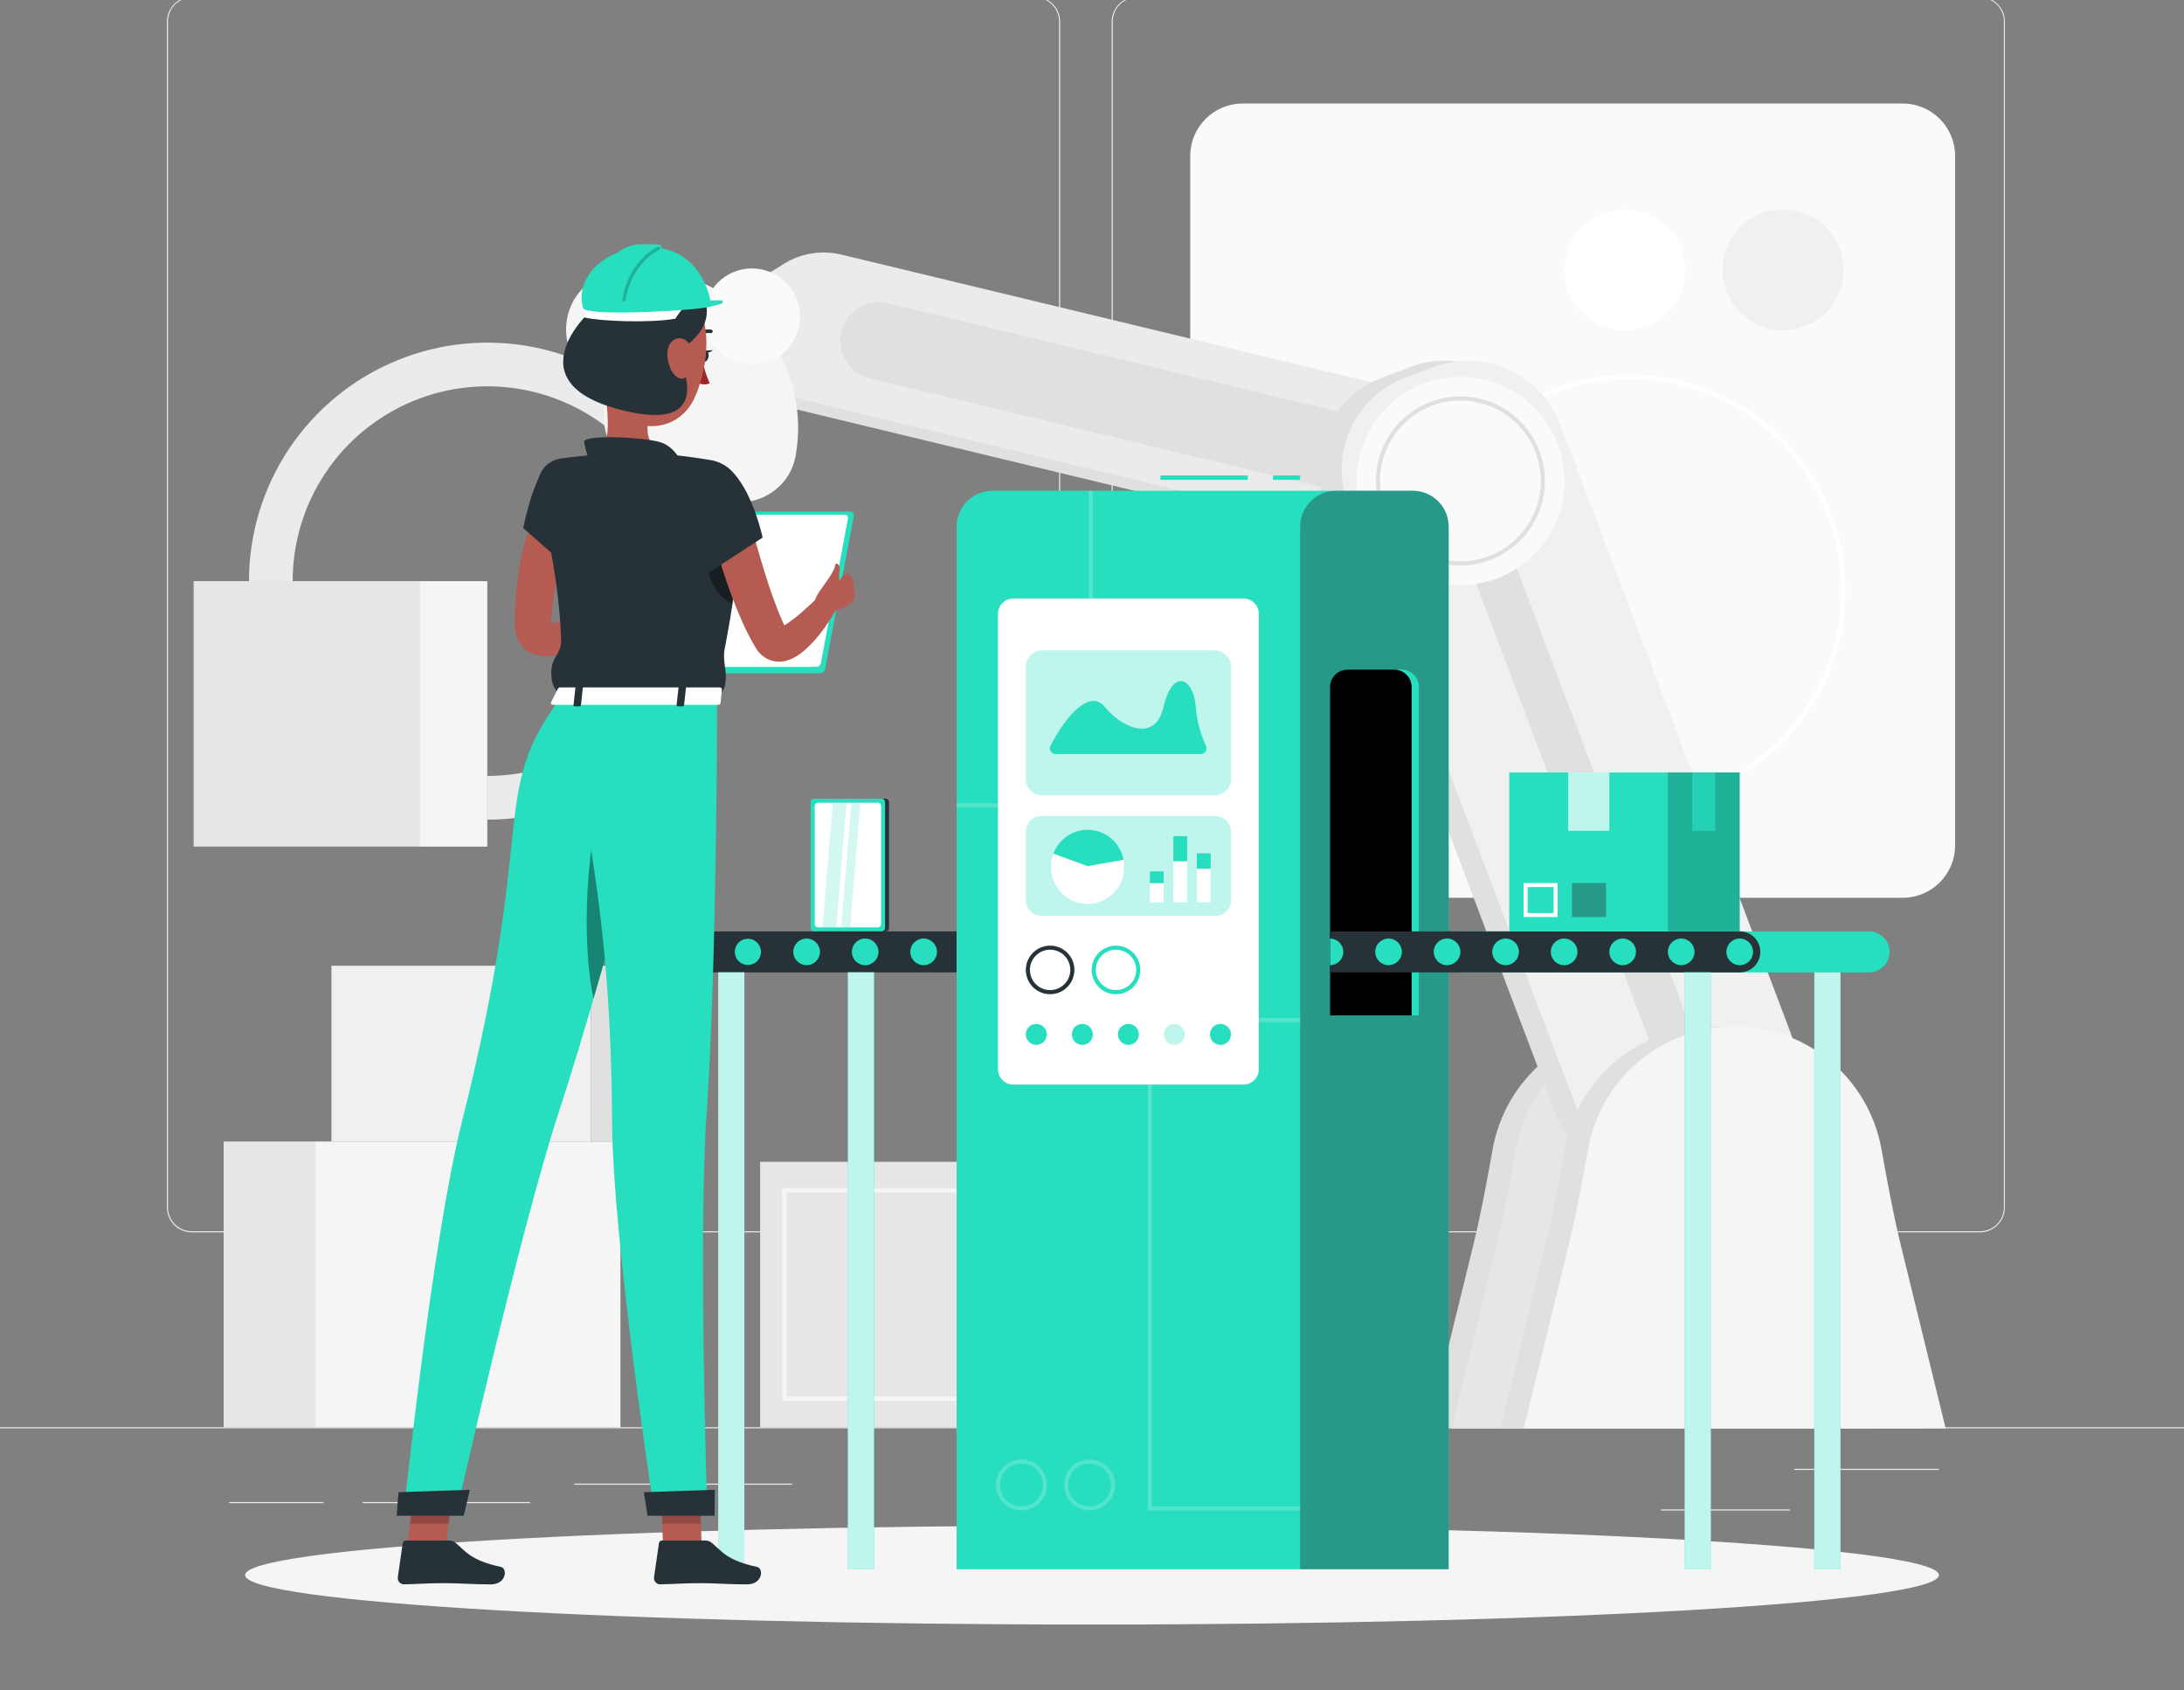 <svg width="296" height="229" viewBox="0 0 296 229" fill="none" xmlns="http://www.w3.org/2000/svg">
<rect x="0" y="0" width="296" height="229" fill="#808080" stroke="none"/>
<g clip-path="url(#clip0)">
<path d="M296 193.381H0V193.529H296V193.381Z" fill="#EBEBEB"/>
<path d="M262.783 199.017H243.176V199.165H262.783V199.017Z" fill="#EBEBEB"/>
<path d="M107.347 201.023H77.83V201.171H107.347V201.023Z" fill="#EBEBEB"/>
<path d="M242.584 204.516H225.102V204.664H242.584V204.516Z" fill="#EBEBEB"/>
<path d="M43.844 203.522H31.056V203.67H43.844V203.522Z" fill="#EBEBEB"/>
<path d="M71.827 203.522H49.112V203.67H71.827V203.522Z" fill="#EBEBEB"/>
<path d="M196.082 197.412H140.624V197.56H196.082V197.412Z" fill="#EBEBEB"/>
<path d="M140.304 166.978H25.995C25.099 166.976 24.241 166.619 23.608 165.985C22.976 165.352 22.62 164.493 22.62 163.597V2.911C22.628 2.02 22.987 1.169 23.619 0.542C24.25 -0.086 25.104 -0.438 25.995 -0.44H140.304C141.201 -0.44 142.06 -0.084 142.694 0.55C143.328 1.184 143.684 2.044 143.684 2.94V163.597C143.684 164.494 143.328 165.354 142.694 165.988C142.06 166.621 141.201 166.978 140.304 166.978ZM25.995 -0.322C25.139 -0.32 24.318 0.021 23.713 0.627C23.108 1.233 22.768 2.054 22.768 2.911V163.597C22.768 164.454 23.108 165.275 23.713 165.881C24.318 166.487 25.139 166.828 25.995 166.83H140.304C141.161 166.828 141.982 166.487 142.588 165.881C143.194 165.275 143.535 164.454 143.536 163.597V2.911C143.535 2.054 143.194 1.233 142.588 0.627C141.982 0.021 141.161 -0.32 140.304 -0.322H25.995Z" fill="#EBEBEB"/>
<path d="M268.36 166.978H154.044C153.148 166.976 152.289 166.619 151.656 165.986C151.022 165.352 150.666 164.493 150.664 163.597V2.911C150.673 2.02 151.033 1.169 151.666 0.541C152.299 -0.086 153.153 -0.438 154.044 -0.44H268.36C269.249 -0.437 270.101 -0.083 270.732 0.544C271.362 1.171 271.72 2.021 271.728 2.911V163.597C271.728 164.492 271.374 165.35 270.742 165.983C270.111 166.617 269.254 166.974 268.36 166.978ZM154.044 -0.322C153.188 -0.32 152.366 0.021 151.761 0.627C151.155 1.233 150.814 2.054 150.812 2.911V163.597C150.814 164.454 151.155 165.275 151.761 165.881C152.366 166.487 153.188 166.828 154.044 166.83H268.36C269.216 166.828 270.038 166.487 270.643 165.881C271.249 165.275 271.59 164.454 271.592 163.597V2.911C271.59 2.054 271.249 1.233 270.643 0.627C270.038 0.021 269.216 -0.32 268.36 -0.322H154.044Z" fill="#EBEBEB"/>
<path d="M257.875 14.028H168.418C164.495 14.028 161.314 17.209 161.314 21.133V114.538C161.314 118.462 164.495 121.642 168.418 121.642H257.875C261.799 121.642 264.979 118.462 264.979 114.538V21.133C264.979 17.209 261.799 14.028 257.875 14.028Z" fill="#FAFAFA"/>
<path d="M241.66 44.747C246.182 44.747 249.848 41.082 249.848 36.56C249.848 32.038 246.182 28.373 241.66 28.373C237.139 28.373 233.473 32.038 233.473 36.56C233.473 41.082 237.139 44.747 241.66 44.747Z" fill="#F0F0F0"/>
<path d="M220.224 44.747C224.746 44.747 228.411 41.082 228.411 36.56C228.411 32.038 224.746 28.373 220.224 28.373C215.702 28.373 212.037 32.038 212.037 36.56C212.037 41.082 215.702 44.747 220.224 44.747Z" fill="white"/>
<path d="M220.922 109.222C215.142 109.223 209.49 107.51 204.683 104.299C199.876 101.089 196.129 96.524 193.916 91.184C191.703 85.843 191.123 79.967 192.25 74.297C193.377 68.627 196.161 63.419 200.248 59.331C204.335 55.242 209.543 52.458 215.212 51.33C220.882 50.202 226.759 50.78 232.1 52.992C237.441 55.204 242.006 58.95 245.217 63.757C248.429 68.563 250.144 74.214 250.144 79.995C250.136 87.743 247.055 95.172 241.577 100.651C236.098 106.13 228.67 109.213 220.922 109.222ZM220.922 51.36C215.259 51.359 209.722 53.037 205.012 56.183C200.302 59.329 196.631 63.8 194.463 69.033C192.295 74.265 191.727 80.023 192.831 85.578C193.935 91.133 196.662 96.236 200.666 100.241C204.671 104.246 209.773 106.974 215.328 108.079C220.883 109.185 226.641 108.618 231.873 106.451C237.106 104.284 241.579 100.614 244.725 95.904C247.872 91.195 249.552 85.659 249.552 79.995C249.542 72.404 246.523 65.127 241.156 59.76C235.789 54.392 228.513 51.371 220.922 51.36Z" fill="white"/>
<path d="M222.184 139.077C217.455 139.077 212.876 140.737 209.245 143.765C205.613 146.794 203.159 151.001 202.31 155.653C201.529 159.986 200.753 164.314 199.705 168.588L193.584 193.529H250.771L244.662 168.576C243.614 164.302 242.844 159.974 242.057 155.641C241.205 150.991 238.75 146.787 235.119 143.761C231.488 140.734 226.911 139.077 222.184 139.077Z" fill="#E0E0E0"/>
<path d="M225.345 139.077C220.616 139.077 216.037 140.737 212.406 143.765C208.775 146.794 206.321 151.001 205.471 155.653C204.684 159.986 203.908 164.314 202.867 168.588L196.751 193.541H253.932L247.817 168.576C246.775 164.302 246 159.974 245.218 155.641C244.366 150.991 241.911 146.787 238.28 143.761C234.649 140.734 230.072 139.077 225.345 139.077Z" fill="#E6E6E6"/>
<path d="M99.936 43.072C100.574 40.45 102.225 38.187 104.527 36.779C106.828 35.37 109.594 34.929 112.22 35.554L203.98 57.641C206.601 58.281 208.862 59.932 210.271 62.233C211.68 64.535 212.121 67.3 211.498 69.925C210.861 72.548 209.211 74.812 206.908 76.221C204.606 77.63 201.84 78.069 199.214 77.444L107.454 55.356C104.831 54.719 102.568 53.069 101.159 50.766C99.749 48.464 99.31 45.698 99.936 43.072Z" fill="#E0E0E0"/>
<path d="M101.706 41.989C102.348 39.37 104 37.112 106.302 35.706C108.603 34.301 111.367 33.863 113.99 34.488L205.75 56.575C208.36 57.218 210.612 58.865 212.015 61.159C213.419 63.452 213.86 66.207 213.244 68.824C212.606 71.446 210.955 73.709 208.653 75.117C206.352 76.526 203.586 76.967 200.96 76.342L109.2 54.255C106.587 53.609 104.335 51.959 102.931 49.663C101.528 47.366 101.088 44.608 101.706 41.989Z" fill="#EBEBEB"/>
<path d="M114.013 44.949C114.342 43.6 115.19 42.437 116.374 41.713C117.558 40.988 118.98 40.762 120.33 41.083L197.071 59.559C198.416 59.889 199.576 60.736 200.3 61.917C201.024 63.097 201.252 64.516 200.937 65.864C200.608 67.212 199.759 68.376 198.576 69.1C197.392 69.824 195.97 70.051 194.62 69.73L117.879 51.271C116.53 50.941 115.367 50.092 114.643 48.907C113.918 47.722 113.692 46.299 114.013 44.949Z" fill="#E0E0E0"/>
<path d="M101.907 42.883C99.479 40.451 96.499 38.643 93.221 37.612C89.943 36.581 86.464 36.359 83.081 36.963C76.883 38.04 74.592 45.736 79.02 50.206L94.584 65.769C99.03 70.215 106.749 67.906 107.839 61.714C108.442 58.33 108.218 54.849 107.185 51.57C106.152 48.291 104.341 45.31 101.907 42.883Z" fill="#F5F5F5"/>
<path d="M66.049 111.057V105.137C71.271 105.14 76.376 103.593 80.718 100.694C85.061 97.795 88.446 93.673 90.446 88.85C92.445 84.027 92.97 78.719 91.953 73.597C90.936 68.476 88.422 63.771 84.731 60.078C81.04 56.386 76.336 53.87 71.215 52.851C66.094 51.831 60.786 52.353 55.962 54.351C51.138 56.349 47.015 59.732 44.114 64.073C41.212 68.415 39.664 73.519 39.664 78.74H33.744C33.744 72.348 35.639 66.1 39.19 60.785C42.741 55.471 47.789 51.329 53.694 48.883C59.599 46.437 66.097 45.797 72.366 47.044C78.635 48.291 84.393 51.369 88.913 55.888C93.433 60.408 96.51 66.166 97.757 72.435C99.004 78.704 98.365 85.202 95.918 91.107C93.472 97.013 89.33 102.06 84.016 105.611C78.701 109.162 72.453 111.057 66.061 111.057H66.049Z" fill="#EBEBEB"/>
<path d="M83.596 61.193C85.692 63.289 89.238 63.455 92.938 61.986C96.395 60.613 98.615 56.185 96.798 54.361L90.428 47.997C88.605 46.174 84.177 48.394 82.809 51.851C81.341 55.557 81.501 59.097 83.596 61.193Z" fill="#F5F5F5"/>
<path d="M101.907 49.395C105.503 49.395 108.419 46.479 108.419 42.883C108.419 39.286 105.503 36.37 101.907 36.37C98.311 36.37 95.395 39.286 95.395 42.883C95.395 46.479 98.311 49.395 101.907 49.395Z" fill="#FAFAFA"/>
<path d="M191.086 49.74L187.294 51.176C180.402 53.787 176.932 61.491 179.543 68.382L210.736 150.713C213.347 157.605 221.05 161.075 227.941 158.464L231.733 157.027C238.625 154.416 242.095 146.713 239.484 139.822L208.291 57.49C205.68 50.599 197.977 47.129 191.086 49.74Z" fill="#E0E0E0"/>
<path d="M194.244 49.741L190.452 51.177C183.56 53.788 180.09 61.492 182.701 68.383L213.894 150.714C216.504 157.606 224.208 161.076 231.099 158.465L234.891 157.028C241.783 154.417 245.253 146.714 242.642 139.823L211.449 57.491C208.838 50.6 201.135 47.13 194.244 49.741Z" fill="#F0F0F0"/>
<path d="M226.41 146.873C226.222 146.871 226.038 146.814 225.881 146.709C225.725 146.603 225.602 146.455 225.528 146.281L194.33 63.952C194.251 63.724 194.261 63.476 194.359 63.256C194.457 63.036 194.635 62.861 194.857 62.768L198.651 61.329C198.744 61.294 198.842 61.276 198.942 61.276C199.13 61.278 199.315 61.334 199.471 61.44C199.628 61.545 199.751 61.694 199.824 61.868L231.022 144.197C231.103 144.425 231.093 144.674 230.995 144.895C230.897 145.115 230.718 145.289 230.495 145.381L226.7 146.82C226.608 146.857 226.51 146.875 226.41 146.873Z" fill="#E0E0E0"/>
<path d="M231.951 139.077C227.223 139.077 222.644 140.737 219.013 143.765C215.381 146.794 212.927 151.001 212.078 155.653C211.297 159.986 210.521 164.314 209.473 168.588L203.364 193.541H260.539L254.43 168.576C253.382 164.302 252.612 159.974 251.825 155.641C250.973 150.991 248.518 146.787 244.887 143.761C241.256 140.734 236.678 139.077 231.951 139.077Z" fill="#E0E0E0"/>
<path d="M235.113 139.077C230.384 139.077 225.805 140.737 222.174 143.765C218.543 146.794 216.089 151.001 215.239 155.653C214.452 159.986 213.676 164.314 212.634 168.588L206.519 193.541H263.7L257.585 168.576C256.543 164.302 255.768 159.974 254.986 155.641C254.134 150.991 251.679 146.787 248.048 143.761C244.417 140.734 239.84 139.077 235.113 139.077Z" fill="#F5F5F5"/>
<path d="M207.909 75.137C213.416 69.63 213.416 60.702 207.909 55.195C202.402 49.688 193.473 49.688 187.966 55.195C182.459 60.702 182.459 69.63 187.966 75.137C193.473 80.644 202.402 80.644 207.909 75.137Z" fill="#FAFAFA"/>
<path d="M197.935 76.615C195.669 76.616 193.454 75.945 191.569 74.687C189.684 73.428 188.215 71.639 187.347 69.546C186.479 67.453 186.252 65.149 186.694 62.926C187.136 60.703 188.227 58.662 189.829 57.059C191.432 55.457 193.473 54.366 195.696 53.924C197.919 53.482 200.222 53.71 202.316 54.577C204.409 55.445 206.198 56.914 207.456 58.799C208.715 60.684 209.386 62.899 209.385 65.165C209.38 68.201 208.172 71.11 206.026 73.256C203.88 75.402 200.97 76.61 197.935 76.615ZM197.935 54.267C195.78 54.267 193.673 54.906 191.88 56.103C190.088 57.301 188.691 59.003 187.866 60.995C187.041 62.986 186.825 65.177 187.246 67.292C187.666 69.406 188.704 71.348 190.229 72.872C191.753 74.396 193.695 75.434 195.809 75.855C197.923 76.275 200.115 76.059 202.106 75.234C204.098 74.41 205.8 73.013 206.997 71.22C208.195 69.428 208.834 67.321 208.834 65.165C208.831 62.276 207.682 59.506 205.638 57.462C203.595 55.419 200.825 54.27 197.935 54.267Z" fill="#E0E0E0"/>
<path d="M84.088 154.664H42.748V193.381H84.088V154.664Z" fill="#F5F5F5"/>
<path d="M30.316 193.381H42.748L42.748 154.664H30.316L30.316 193.381Z" fill="#E6E6E6"/>
<path d="M44.921 154.664H80.092V130.854H44.921V154.664Z" fill="#F0F0F0"/>
<path d="M90.671 130.854H80.092V154.664H90.671V130.854Z" fill="#E0E0E0"/>
<path d="M103.02 193.381H133.62V157.423H103.02V193.381Z" fill="#E6E6E6"/>
<path d="M130.631 189.811H106.015V160.987H130.631V189.811ZM106.607 189.219H130.039V161.579H106.607V189.219Z" fill="#F5F5F5"/>
<path d="M142.82 157.417H133.62V193.375H142.82V157.417Z" fill="#F5F5F5"/>
<path d="M26.243 114.704H56.844L56.844 78.74H26.243L26.243 114.704Z" fill="#E6E6E6"/>
<path d="M66.043 78.746H56.844V114.71H66.043V78.746Z" fill="#F5F5F5"/>
<path d="M148 220.116C211.393 220.116 262.783 217.115 262.783 213.414C262.783 209.713 211.393 206.713 148 206.713C84.607 206.713 33.217 209.713 33.217 213.414C33.217 217.115 84.607 220.116 148 220.116Z" fill="#F5F5F5"/>
<path d="M93.459 131.754H148.983V126.195H93.459C92.723 126.195 92.016 126.487 91.496 127.008C90.975 127.529 90.683 128.235 90.683 128.971C90.682 129.336 90.753 129.698 90.892 130.035C91.031 130.373 91.236 130.68 91.494 130.938C91.752 131.197 92.058 131.402 92.395 131.542C92.733 131.682 93.094 131.754 93.459 131.754Z" fill="#263238"/>
<path d="M114.913 212.621H118.453L118.453 131.748H114.913L114.913 212.621Z" fill="#27DEBF"/>
<path opacity="0.7" d="M114.913 212.621H118.453L118.453 131.748H114.913L114.913 212.621Z" fill="white"/>
<path d="M97.343 212.621H100.883L100.883 131.748H97.343L97.343 212.621Z" fill="#27DEBF"/>
<path opacity="0.7" d="M97.343 212.621H100.883L100.883 131.748H97.343L97.343 212.621Z" fill="white"/>
<path d="M93.459 130.777C94.456 130.777 95.265 129.968 95.265 128.971C95.265 127.974 94.456 127.166 93.459 127.166C92.462 127.166 91.654 127.974 91.654 128.971C91.654 129.968 92.462 130.777 93.459 130.777Z" fill="#27DEBF"/>
<path d="M99.586 128.971C99.587 129.321 99.69 129.663 99.884 129.955C100.078 130.246 100.353 130.474 100.676 130.609C100.999 130.744 101.354 130.781 101.698 130.715C102.042 130.649 102.358 130.482 102.608 130.237C102.857 129.992 103.029 129.678 103.101 129.335C103.172 128.993 103.141 128.637 103.012 128.312C102.882 127.987 102.659 127.707 102.371 127.509C102.082 127.31 101.742 127.201 101.392 127.195C101.156 127.191 100.922 127.234 100.703 127.322C100.484 127.409 100.285 127.539 100.117 127.705C99.949 127.87 99.816 128.067 99.724 128.285C99.633 128.502 99.586 128.735 99.586 128.971Z" fill="#27DEBF"/>
<path d="M109.325 130.777C110.322 130.777 111.13 129.968 111.13 128.971C111.13 127.974 110.322 127.166 109.325 127.166C108.327 127.166 107.519 127.974 107.519 128.971C107.519 129.968 108.327 130.777 109.325 130.777Z" fill="#27DEBF"/>
<path d="M117.258 130.777C118.255 130.777 119.063 129.968 119.063 128.971C119.063 127.974 118.255 127.166 117.258 127.166C116.26 127.166 115.452 127.974 115.452 128.971C115.452 129.968 116.26 130.777 117.258 130.777Z" fill="#27DEBF"/>
<path d="M125.185 130.777C126.182 130.777 126.99 129.968 126.99 128.971C126.99 127.974 126.182 127.166 125.185 127.166C124.187 127.166 123.379 127.974 123.379 128.971C123.379 129.968 124.187 130.777 125.185 130.777Z" fill="#27DEBF"/>
<path d="M133.117 130.777C134.114 130.777 134.923 129.968 134.923 128.971C134.923 127.974 134.114 127.166 133.117 127.166C132.12 127.166 131.312 127.974 131.312 128.971C131.312 129.968 132.12 130.777 133.117 130.777Z" fill="#27DEBF"/>
<path d="M141.05 130.777C142.047 130.777 142.856 129.968 142.856 128.971C142.856 127.974 142.047 127.166 141.05 127.166C140.053 127.166 139.244 127.974 139.244 128.971C139.244 129.968 140.053 130.777 141.05 130.777Z" fill="#27DEBF"/>
<path d="M148.983 127.172V130.777C148.505 130.777 148.046 130.587 147.708 130.249C147.37 129.911 147.18 129.452 147.18 128.974C147.18 128.496 147.37 128.038 147.708 127.699C148.046 127.361 148.505 127.172 148.983 127.172Z" fill="#27DEBF"/>
<path d="M176.209 64.425H172.532V65.017H176.209V64.425Z" fill="#27DEBF"/>
<path d="M169.117 64.425H157.277V65.017H169.117V64.425Z" fill="#27DEBF"/>
<path d="M134.52 66.497H191.476C192.765 66.497 194.002 67.01 194.913 67.921C195.825 68.832 196.337 70.069 196.337 71.358V212.621H129.648V71.358C129.648 70.719 129.774 70.085 130.019 69.495C130.264 68.905 130.623 68.368 131.076 67.917C131.528 67.465 132.065 67.108 132.657 66.864C133.248 66.62 133.881 66.496 134.52 66.497Z" fill="#27DEBF"/>
<path opacity="0.2" d="M148.107 109.376H129.66V108.825H147.562V66.497H148.107V109.376Z" fill="white"/>
<path opacity="0.4" d="M181.069 66.497H191.477C192.766 66.497 194.002 67.01 194.913 67.921C195.825 68.832 196.337 70.069 196.337 71.358V212.621H176.209V71.358C176.209 70.069 176.721 68.832 177.633 67.921C178.544 67.01 179.78 66.497 181.069 66.497Z" fill="#263238"/>
<path d="M182.62 90.728H189.931C190.559 90.728 191.162 90.977 191.606 91.421C192.05 91.866 192.299 92.468 192.299 93.096V137.591H180.258V93.096C180.258 92.469 180.507 91.868 180.95 91.424C181.392 90.98 181.993 90.73 182.62 90.728Z" fill="#27DEBF"/>
<path d="M182.62 90.728H188.955C189.583 90.728 190.185 90.977 190.629 91.421C191.073 91.866 191.323 92.468 191.323 93.096V137.591H180.258V93.096C180.258 92.468 180.508 91.866 180.952 91.421C181.396 90.977 181.998 90.728 182.626 90.728H182.62Z" fill="black"/>
<path opacity="0.2" d="M176.209 204.658H155.572V137.934H176.209V138.479H156.116V204.114H176.209V204.658Z" fill="white"/>
<path opacity="0.2" d="M147.669 204.658C146.986 204.657 146.32 204.454 145.753 204.074C145.186 203.694 144.744 203.154 144.484 202.524C144.224 201.893 144.156 201.199 144.29 200.53C144.424 199.861 144.753 199.246 145.236 198.764C145.719 198.282 146.334 197.954 147.003 197.822C147.673 197.689 148.366 197.757 148.997 198.019C149.627 198.28 150.166 198.723 150.545 199.29C150.924 199.858 151.126 200.525 151.126 201.207C151.126 201.661 151.036 202.11 150.863 202.529C150.689 202.948 150.434 203.329 150.113 203.65C149.792 203.97 149.411 204.224 148.991 204.397C148.572 204.57 148.122 204.659 147.669 204.658ZM147.669 198.3C147.094 198.3 146.532 198.471 146.054 198.79C145.576 199.11 145.203 199.563 144.983 200.095C144.763 200.626 144.706 201.21 144.818 201.774C144.93 202.338 145.207 202.856 145.613 203.262C146.02 203.669 146.538 203.946 147.102 204.058C147.665 204.17 148.25 204.112 148.781 203.892C149.312 203.672 149.766 203.3 150.085 202.822C150.405 202.344 150.575 201.782 150.575 201.207C150.574 200.437 150.267 199.698 149.722 199.153C149.177 198.609 148.439 198.302 147.669 198.3Z" fill="white"/>
<path opacity="0.2" d="M138.439 204.658C137.757 204.658 137.089 204.456 136.522 204.077C135.954 203.697 135.512 203.158 135.251 202.528C134.989 201.897 134.921 201.203 135.054 200.534C135.187 199.864 135.516 199.249 135.999 198.766C136.481 198.284 137.096 197.955 137.766 197.822C138.435 197.689 139.129 197.757 139.76 198.018C140.391 198.28 140.93 198.722 141.309 199.29C141.688 199.857 141.891 200.524 141.891 201.207C141.891 202.122 141.527 203 140.88 203.647C140.232 204.295 139.355 204.658 138.439 204.658ZM138.439 198.3C137.864 198.3 137.302 198.471 136.824 198.79C136.346 199.11 135.974 199.563 135.754 200.095C135.534 200.626 135.476 201.21 135.588 201.774C135.7 202.338 135.977 202.856 136.384 203.262C136.79 203.669 137.308 203.946 137.872 204.058C138.436 204.17 139.02 204.112 139.552 203.892C140.083 203.672 140.537 203.3 140.856 202.822C141.175 202.344 141.346 201.782 141.346 201.207C141.344 200.437 141.038 199.698 140.493 199.153C139.948 198.609 139.21 198.302 138.439 198.3Z" fill="white"/>
<path d="M253.323 131.754H197.799V126.195H253.323C254.059 126.195 254.765 126.487 255.286 127.008C255.807 127.529 256.099 128.235 256.099 128.971C256.1 129.336 256.029 129.698 255.89 130.035C255.75 130.373 255.546 130.68 255.288 130.938C255.03 131.197 254.724 131.402 254.387 131.542C254.049 131.682 253.688 131.754 253.323 131.754Z" fill="#27DEBF"/>
<path d="M235.788 131.754H180.258V126.195H235.788C236.153 126.193 236.516 126.264 236.854 126.403C237.192 126.541 237.5 126.746 237.759 127.004C238.018 127.262 238.223 127.568 238.363 127.906C238.504 128.244 238.576 128.606 238.576 128.971C238.577 129.337 238.505 129.7 238.365 130.038C238.225 130.377 238.02 130.684 237.761 130.942C237.502 131.201 237.194 131.406 236.855 131.545C236.517 131.684 236.154 131.755 235.788 131.754Z" fill="#263238"/>
<path d="M231.869 131.754H228.329V212.627H231.869V131.754Z" fill="#27DEBF"/>
<path opacity="0.7" d="M231.869 131.754H228.329V212.627H231.869V131.754Z" fill="white"/>
<path d="M249.439 131.754H245.899V212.627H249.439V131.754Z" fill="#27DEBF"/>
<path opacity="0.7" d="M249.439 131.754H245.899V212.627H249.439V131.754Z" fill="white"/>
<path d="M235.788 130.777C236.785 130.777 237.593 129.968 237.593 128.971C237.593 127.974 236.785 127.166 235.788 127.166C234.791 127.166 233.982 127.974 233.982 128.971C233.982 129.968 234.791 130.777 235.788 130.777Z" fill="#27DEBF"/>
<path d="M227.855 130.777C228.852 130.777 229.661 129.968 229.661 128.971C229.661 127.974 228.852 127.166 227.855 127.166C226.858 127.166 226.049 127.974 226.049 128.971C226.049 129.968 226.858 130.777 227.855 130.777Z" fill="#27DEBF"/>
<path d="M219.922 130.777C220.919 130.777 221.728 129.968 221.728 128.971C221.728 127.974 220.919 127.166 219.922 127.166C218.925 127.166 218.116 127.974 218.116 128.971C218.116 129.968 218.925 130.777 219.922 130.777Z" fill="#27DEBF"/>
<path d="M211.989 130.777C212.987 130.777 213.795 129.968 213.795 128.971C213.795 127.974 212.987 127.166 211.989 127.166C210.992 127.166 210.184 127.974 210.184 128.971C210.184 129.968 210.992 130.777 211.989 130.777Z" fill="#27DEBF"/>
<path d="M204.057 130.777C205.054 130.777 205.862 129.968 205.862 128.971C205.862 127.974 205.054 127.166 204.057 127.166C203.059 127.166 202.251 127.974 202.251 128.971C202.251 129.968 203.059 130.777 204.057 130.777Z" fill="#27DEBF"/>
<path d="M196.124 130.777C197.121 130.777 197.929 129.968 197.929 128.971C197.929 127.974 197.121 127.166 196.124 127.166C195.127 127.166 194.318 127.974 194.318 128.971C194.318 129.968 195.127 130.777 196.124 130.777Z" fill="#27DEBF"/>
<path d="M188.191 130.777C189.188 130.777 189.997 129.968 189.997 128.971C189.997 127.974 189.188 127.166 188.191 127.166C187.194 127.166 186.385 127.974 186.385 128.971C186.385 129.968 187.194 130.777 188.191 130.777Z" fill="#27DEBF"/>
<path d="M180.258 127.172V130.777C180.736 130.777 181.195 130.587 181.533 130.249C181.871 129.911 182.061 129.452 182.061 128.974C182.061 128.496 181.871 128.038 181.533 127.699C181.195 127.361 180.736 127.172 180.258 127.172Z" fill="#27DEBF"/>
<path d="M168.537 81.09H137.332C136.188 81.09 135.26 82.018 135.26 83.162V144.878C135.26 146.023 136.188 146.95 137.332 146.95H168.537C169.681 146.95 170.609 146.023 170.609 144.878V83.162C170.609 82.018 169.681 81.09 168.537 81.09Z" fill="white"/>
<path opacity="0.3" d="M164.624 88.123H141.246C140.026 88.123 139.037 89.112 139.037 90.331V105.552C139.037 106.771 140.026 107.76 141.246 107.76H164.624C165.843 107.76 166.832 106.771 166.832 105.552V90.331C166.832 89.112 165.843 88.123 164.624 88.123Z" fill="#27DEBF"/>
<path opacity="0.3" d="M164.736 110.572H141.133C139.976 110.572 139.037 111.51 139.037 112.667V121.997C139.037 123.155 139.976 124.093 141.133 124.093H164.736C165.893 124.093 166.832 123.155 166.832 121.997V112.667C166.832 111.51 165.893 110.572 164.736 110.572Z" fill="#27DEBF"/>
<path d="M147.408 117.368L142.767 115.681C143.139 114.66 143.838 113.79 144.754 113.206C145.671 112.622 146.755 112.357 147.838 112.453C148.921 112.548 149.942 112.997 150.743 113.732C151.544 114.467 152.08 115.445 152.268 116.515L147.408 117.368Z" fill="#27DEBF"/>
<path d="M147.408 117.368L152.268 116.515C152.318 116.797 152.343 117.082 152.345 117.368C152.368 118.031 152.258 118.692 152.02 119.312C151.782 119.931 151.421 120.496 150.96 120.973C150.499 121.451 149.947 121.83 149.336 122.089C148.725 122.349 148.069 122.482 147.405 122.482C146.742 122.482 146.085 122.349 145.474 122.089C144.863 121.83 144.311 121.451 143.85 120.973C143.389 120.496 143.029 119.931 142.791 119.312C142.553 118.692 142.442 118.031 142.465 117.368C142.465 116.792 142.567 116.221 142.767 115.681L147.408 117.368Z" fill="white"/>
<path d="M160.9 116.693H159.029V122.27H160.9V116.693Z" fill="white"/>
<path d="M157.715 119.659H155.844V122.27H157.715V119.659Z" fill="white"/>
<path d="M157.715 118.067H155.844V119.659H157.715V118.067Z" fill="#27DEBF"/>
<path d="M160.9 113.295H159.029V116.693H160.9V113.295Z" fill="#27DEBF"/>
<path d="M164.079 117.705H162.208V122.264H164.079V117.705Z" fill="white"/>
<path d="M164.079 115.616H162.208V117.705H164.079V115.616Z" fill="#27DEBF"/>
<path d="M143.081 102.183H162.723C162.857 102.185 162.989 102.152 163.107 102.088C163.225 102.024 163.324 101.93 163.396 101.817C163.468 101.704 163.509 101.574 163.517 101.44C163.525 101.307 163.498 101.173 163.44 101.052C162.672 99.39 162.206 97.604 162.066 95.778C161.699 91.634 158.893 90.627 157.697 95.778C156.501 100.928 151.724 98.276 149.776 95.825C147.965 93.552 145.005 96.068 142.376 101.017C142.313 101.138 142.283 101.274 142.287 101.41C142.292 101.547 142.331 101.68 142.402 101.797C142.473 101.914 142.572 102.011 142.691 102.079C142.81 102.146 142.944 102.182 143.081 102.183Z" fill="#27DEBF"/>
<path d="M142.323 128.675C142.865 128.675 143.395 128.836 143.846 129.137C144.296 129.438 144.648 129.866 144.855 130.367C145.063 130.868 145.117 131.419 145.011 131.951C144.905 132.483 144.644 132.971 144.261 133.354C143.878 133.738 143.389 133.999 142.857 134.104C142.326 134.21 141.775 134.156 141.274 133.948C140.773 133.741 140.345 133.39 140.044 132.939C139.743 132.488 139.582 131.958 139.582 131.416C139.583 130.69 139.873 129.993 140.386 129.48C140.9 128.966 141.596 128.677 142.323 128.675ZM142.323 128.131C141.672 128.131 141.035 128.324 140.493 128.686C139.952 129.048 139.53 129.562 139.281 130.164C139.032 130.766 138.967 131.428 139.095 132.066C139.222 132.705 139.536 133.292 139.997 133.752C140.458 134.212 141.045 134.525 141.684 134.651C142.323 134.777 142.985 134.711 143.586 134.461C144.188 134.211 144.701 133.788 145.062 133.246C145.423 132.704 145.615 132.067 145.614 131.416C145.615 130.984 145.53 130.556 145.365 130.157C145.2 129.757 144.957 129.394 144.652 129.089C144.346 128.784 143.982 128.542 143.583 128.377C143.183 128.213 142.755 128.129 142.323 128.131Z" fill="#263238"/>
<path d="M151.256 128.675C151.798 128.675 152.328 128.836 152.779 129.137C153.23 129.438 153.581 129.866 153.788 130.367C153.996 130.868 154.05 131.419 153.944 131.951C153.839 132.483 153.578 132.971 153.194 133.354C152.811 133.738 152.323 133.999 151.791 134.104C151.259 134.21 150.708 134.156 150.207 133.948C149.706 133.741 149.278 133.39 148.977 132.939C148.676 132.488 148.515 131.958 148.515 131.416C148.517 130.69 148.806 129.993 149.32 129.48C149.833 128.966 150.53 128.677 151.256 128.675ZM151.256 128.131C150.605 128.129 149.967 128.322 149.425 128.683C148.883 129.044 148.46 129.558 148.21 130.16C147.961 130.761 147.895 131.424 148.022 132.063C148.149 132.702 148.462 133.289 148.923 133.75C149.383 134.21 149.971 134.524 150.61 134.651C151.249 134.777 151.911 134.712 152.513 134.462C153.114 134.212 153.628 133.789 153.99 133.247C154.351 132.705 154.543 132.068 154.542 131.416C154.543 130.984 154.458 130.557 154.293 130.158C154.128 129.759 153.886 129.396 153.581 129.091C153.276 128.786 152.913 128.544 152.514 128.379C152.115 128.214 151.688 128.13 151.256 128.131Z" fill="#27DEBF"/>
<path d="M166.832 140.154C166.832 140.435 166.748 140.71 166.592 140.944C166.435 141.178 166.213 141.36 165.953 141.467C165.693 141.575 165.407 141.602 165.131 141.547C164.856 141.492 164.603 141.356 164.404 141.157C164.206 140.957 164.071 140.704 164.017 140.428C163.962 140.152 163.991 139.866 164.1 139.606C164.208 139.347 164.391 139.125 164.626 138.97C164.86 138.814 165.135 138.732 165.417 138.733C165.793 138.735 166.152 138.885 166.418 139.151C166.683 139.418 166.832 139.778 166.832 140.154Z" fill="#27DEBF"/>
<path opacity="0.3" d="M160.592 140.154C160.592 140.435 160.508 140.71 160.352 140.944C160.196 141.178 159.973 141.36 159.713 141.467C159.453 141.575 159.167 141.602 158.892 141.547C158.616 141.492 158.363 141.356 158.164 141.157C157.966 140.957 157.831 140.704 157.777 140.428C157.723 140.152 157.752 139.866 157.86 139.606C157.969 139.347 158.152 139.125 158.386 138.97C158.62 138.814 158.896 138.732 159.177 138.733C159.553 138.735 159.913 138.885 160.178 139.151C160.443 139.418 160.592 139.778 160.592 140.154Z" fill="#27DEBF"/>
<path d="M154.352 140.154C154.352 140.435 154.269 140.71 154.113 140.943C153.957 141.177 153.735 141.359 153.475 141.467C153.216 141.574 152.93 141.602 152.654 141.548C152.379 141.493 152.126 141.357 151.927 141.159C151.728 140.96 151.593 140.707 151.538 140.431C151.483 140.156 151.511 139.87 151.619 139.61C151.726 139.351 151.909 139.129 152.142 138.973C152.376 138.817 152.651 138.733 152.932 138.733C153.308 138.733 153.67 138.883 153.936 139.149C154.203 139.416 154.352 139.777 154.352 140.154Z" fill="#27DEBF"/>
<path d="M148.113 140.154C148.113 140.435 148.029 140.71 147.873 140.943C147.717 141.177 147.495 141.359 147.236 141.467C146.976 141.574 146.69 141.602 146.415 141.548C146.139 141.493 145.886 141.357 145.687 141.159C145.488 140.96 145.353 140.707 145.298 140.431C145.243 140.156 145.272 139.87 145.379 139.61C145.487 139.351 145.669 139.129 145.902 138.973C146.136 138.817 146.411 138.733 146.692 138.733C147.069 138.733 147.43 138.883 147.696 139.149C147.963 139.416 148.113 139.777 148.113 140.154Z" fill="#27DEBF"/>
<path d="M141.873 140.154C141.873 140.435 141.79 140.71 141.633 140.943C141.477 141.177 141.255 141.359 140.996 141.467C140.736 141.574 140.45 141.602 140.175 141.548C139.899 141.493 139.646 141.357 139.447 141.159C139.249 140.96 139.113 140.707 139.059 140.431C139.004 140.156 139.032 139.87 139.139 139.61C139.247 139.351 139.429 139.129 139.663 138.973C139.896 138.817 140.171 138.733 140.452 138.733C140.829 138.733 141.19 138.883 141.457 139.149C141.723 139.416 141.873 139.777 141.873 140.154Z" fill="#27DEBF"/>
<path d="M235.782 104.658H204.554V126.201H235.782V104.658Z" fill="#27DEBF"/>
<path opacity="0.7" d="M218.116 104.658H212.534V112.573H218.116V104.658Z" fill="white"/>
<path opacity="0.2" d="M235.788 104.658H226.049V126.201H235.788V104.658Z" fill="black"/>
<path opacity="0.7" d="M232.473 104.658H229.359V112.573H232.473V104.658Z" fill="#27DEBF"/>
<path d="M210.563 120.192V123.708H207.046V120.192H210.563ZM211.107 119.641H206.496V124.253H211.107V119.641Z" fill="white"/>
<path opacity="0.4" d="M217.661 119.641H213.049V124.253H217.661V119.641Z" fill="#263238"/>
<path d="M120.034 108.216H110.87C110.615 108.216 110.408 108.422 110.408 108.677V125.733C110.408 125.988 110.615 126.195 110.87 126.195H120.034C120.289 126.195 120.496 125.988 120.496 125.733V108.677C120.496 108.422 120.289 108.216 120.034 108.216Z" fill="#263238"/>
<path d="M110.331 108.216H119.489C119.612 108.216 119.729 108.264 119.816 108.351C119.902 108.438 119.951 108.555 119.951 108.677V125.727C119.951 125.85 119.902 125.967 119.816 126.054C119.729 126.14 119.612 126.189 119.489 126.189H110.331C110.207 126.189 110.088 126.14 110 126.052C109.913 125.964 109.863 125.845 109.863 125.721V108.672C109.864 108.611 109.877 108.551 109.901 108.495C109.925 108.44 109.959 108.389 110.003 108.347C110.046 108.304 110.097 108.271 110.154 108.249C110.21 108.226 110.27 108.215 110.331 108.216Z" fill="#27DEBF"/>
<path d="M119.412 125.224V109.192C119.412 108.957 119.222 108.766 118.986 108.766H110.846C110.611 108.766 110.42 108.957 110.42 109.192V125.224C110.42 125.459 110.611 125.65 110.846 125.65H118.986C119.222 125.65 119.412 125.459 119.412 125.224Z" fill="white"/>
<path opacity="0.2" d="M114.735 108.766H112.877L111.479 125.65H113.344L114.735 108.766Z" fill="#27DEBF"/>
<path opacity="0.2" d="M116.6 108.766H115.393L114.001 125.65H115.203L116.6 108.766Z" fill="#27DEBF"/>
<path d="M111.148 91.231H96.176C96.103 91.235 96.029 91.221 95.961 91.191C95.894 91.16 95.835 91.114 95.789 91.056C95.743 90.998 95.712 90.93 95.698 90.858C95.684 90.785 95.688 90.71 95.709 90.639L99.592 69.919C99.623 69.757 99.707 69.611 99.832 69.503C99.957 69.396 100.114 69.334 100.279 69.327H115.245C115.319 69.324 115.392 69.338 115.46 69.368C115.527 69.398 115.587 69.444 115.633 69.502C115.679 69.56 115.711 69.628 115.726 69.7C115.741 69.773 115.738 69.848 115.718 69.919L111.835 90.639C111.804 90.801 111.719 90.948 111.595 91.055C111.47 91.163 111.313 91.225 111.148 91.231Z" fill="#27DEBF"/>
<path d="M110.615 90.361H96.526C96.457 90.364 96.389 90.351 96.327 90.323C96.265 90.295 96.21 90.253 96.167 90.2C96.124 90.147 96.094 90.085 96.079 90.018C96.064 89.952 96.065 89.882 96.082 89.816L99.734 70.28C99.767 70.13 99.849 69.995 99.967 69.897C100.085 69.798 100.232 69.741 100.385 69.736H114.475C114.543 69.733 114.611 69.746 114.673 69.774C114.736 69.802 114.791 69.844 114.834 69.897C114.877 69.949 114.907 70.012 114.922 70.078C114.937 70.145 114.936 70.214 114.919 70.28L111.261 89.816C111.23 89.966 111.15 90.102 111.032 90.201C110.915 90.3 110.768 90.356 110.615 90.361Z" fill="white"/>
<path d="M77.866 70.778L77.736 71.056L77.576 71.417L77.262 72.163C77.061 72.678 76.871 73.205 76.7 73.743C76.35 74.815 76.025 75.91 75.77 77.035C75.237 79.29 74.877 81.581 74.693 83.89L74.627 84.719C74.627 84.832 74.627 84.867 74.574 84.772C74.487 84.613 74.355 84.481 74.195 84.394C74.041 84.311 73.994 84.34 74.059 84.394C74.413 84.459 74.776 84.459 75.131 84.394C75.649 84.316 76.162 84.201 76.664 84.05C78.906 83.34 81.097 82.48 83.223 81.475L84.656 83.707C82.649 85.354 80.446 86.746 78.097 87.851C77.449 88.144 76.783 88.394 76.102 88.597C75.263 88.857 74.384 88.959 73.509 88.899C72.847 88.852 72.206 88.649 71.638 88.307C70.967 87.884 70.443 87.264 70.14 86.531C69.919 85.965 69.805 85.362 69.803 84.755V83.683C69.81 81.079 70.07 78.482 70.578 75.928C70.831 74.63 71.165 73.348 71.579 72.092C71.78 71.458 72.017 70.825 72.266 70.192C72.396 69.878 72.52 69.564 72.668 69.244L72.899 68.759C72.988 68.587 73.053 68.457 73.183 68.214L77.866 70.778Z" fill="#B55B52"/>
<path d="M81.394 49.685C81.986 52.793 83.371 59.565 81.199 61.631C81.199 61.631 82.045 64.781 87.811 64.781C94.158 64.781 90.842 61.631 90.842 61.631C87.385 60.808 87.474 58.239 88.078 55.83L81.394 49.685Z" fill="#B55B52"/>
<path d="M79.92 62.715C79.92 62.715 79.364 60.939 79.156 59.903C78.949 58.867 86.728 59.198 89.303 59.861C91.879 60.524 92.701 63.538 92.701 63.538L79.92 62.715Z" fill="#263238"/>
<path d="M95.264 48.968C95.438 49.993 95.751 50.989 96.194 51.928C95.952 52.035 95.689 52.088 95.424 52.083C95.159 52.078 94.899 52.015 94.661 51.899L95.264 48.968Z" fill="#A02724"/>
<path d="M94.347 45.789C94.311 45.779 94.278 45.758 94.252 45.73C94.229 45.708 94.21 45.68 94.198 45.65C94.185 45.62 94.178 45.588 94.178 45.556C94.178 45.523 94.185 45.491 94.198 45.461C94.21 45.431 94.229 45.404 94.252 45.381C94.525 45.097 94.862 44.883 95.235 44.757C95.609 44.631 96.007 44.597 96.395 44.659C96.427 44.665 96.457 44.678 96.484 44.696C96.51 44.714 96.533 44.737 96.551 44.764C96.569 44.791 96.581 44.821 96.587 44.853C96.592 44.885 96.592 44.917 96.585 44.949C96.571 45.013 96.532 45.069 96.476 45.105C96.421 45.14 96.353 45.152 96.289 45.138C95.981 45.096 95.667 45.127 95.374 45.23C95.08 45.333 94.816 45.505 94.602 45.73C94.569 45.763 94.528 45.786 94.483 45.797C94.438 45.807 94.391 45.805 94.347 45.789Z" fill="#263238"/>
<path d="M95.046 48.181C94.957 48.595 95.105 48.974 95.377 49.028C95.649 49.081 95.933 48.797 96.022 48.382C96.111 47.968 95.957 47.589 95.685 47.536C95.413 47.482 95.128 47.767 95.046 48.181Z" fill="#263238"/>
<path d="M95.561 47.512L96.614 47.435C96.614 47.435 95.945 48.104 95.561 47.512Z" fill="#263238"/>
<path d="M54.76 212.319H59.987L61.657 200.207H56.423L54.76 212.319Z" fill="#B55B52"/>
<path d="M60.881 208.731H55.003C54.902 208.73 54.803 208.765 54.726 208.831C54.649 208.896 54.598 208.987 54.582 209.087L53.913 213.734C53.901 213.852 53.913 213.971 53.95 214.084C53.986 214.196 54.046 214.3 54.126 214.388C54.205 214.477 54.302 214.547 54.41 214.596C54.518 214.644 54.635 214.669 54.754 214.669C56.802 214.634 57.791 214.509 60.378 214.509C61.965 214.509 64.285 214.675 66.481 214.675C68.678 214.675 68.796 212.502 67.885 212.307C63.782 211.425 63.149 210.211 61.751 209.051C61.508 208.846 61.2 208.733 60.881 208.731Z" fill="#263238"/>
<path opacity="0.2" d="M56.423 200.207H61.657L60.792 206.452H55.559L56.423 200.207Z" fill="black"/>
<path d="M74.621 62.868C72.502 63.543 70.91 71.547 70.91 71.547L77.629 77.467C77.629 77.467 82.027 69.682 80.749 67.09C79.411 64.408 77.126 62.075 74.621 62.868Z" fill="#263238"/>
<path d="M100.308 67.048C100.308 70.405 100.433 76.644 98.242 87.768C97.846 89.787 98.633 90.681 98.278 92.747C98.047 94.091 97.295 93.895 97.189 94.523H75.942C75.942 93.889 75.012 93.552 74.799 92.19C74.302 89.059 76.113 88.798 76.054 86.827C75.906 81.854 75.184 76.266 73.005 66.45C72.895 65.971 72.885 65.474 72.976 64.99C73.068 64.507 73.259 64.048 73.537 63.642C73.815 63.236 74.175 62.893 74.593 62.633C75.011 62.374 75.478 62.204 75.965 62.134C77.493 61.915 79.334 61.702 81.193 61.608C84.403 61.379 87.626 61.379 90.836 61.608C92.719 61.779 94.72 62.075 96.336 62.342C97.451 62.524 98.463 63.098 99.192 63.961C99.92 64.824 100.316 65.919 100.308 67.048Z" fill="#263238"/>
<path opacity="0.4" d="M99.498 76.727C99.361 78.219 99.456 79.9 99.219 81.801C95.709 80.025 95.223 75.478 96.301 73.175C97.546 74.184 98.625 75.382 99.498 76.727Z" fill="black"/>
<path d="M101.102 68.498C101.694 70.795 102.333 73.163 103.008 75.466C103.683 77.769 104.405 80.072 105.252 82.251C105.652 83.313 106.107 84.354 106.613 85.37C106.468 85.219 106.292 85.1 106.098 85.021C105.749 84.897 105.506 84.98 105.548 85.021C105.86 84.974 106.156 84.852 106.412 84.666C107.338 84.069 108.21 83.391 109.017 82.641C109.893 81.866 110.793 81.019 111.622 80.202L113.782 81.742C113.179 82.895 112.499 84.007 111.746 85.069C110.956 86.2 110.036 87.235 109.005 88.153C108.694 88.418 108.364 88.66 108.016 88.875C107.581 89.151 107.108 89.365 106.613 89.508C105.833 89.733 105.001 89.694 104.245 89.396C103.474 89.067 102.832 88.496 102.416 87.768C101.735 86.622 101.124 85.436 100.587 84.216C99.552 81.876 98.653 79.478 97.893 77.035C97.508 75.851 97.147 74.626 96.822 73.406C96.496 72.187 96.17 70.985 95.892 69.718L101.102 68.498Z" fill="#B55B52"/>
<path d="M99.456 64.124C102.203 67.214 103.357 72.844 103.357 72.844L95.43 78C95.43 78 91.511 69.12 92.471 66.397C93.731 62.756 96.78 61.128 99.456 64.124Z" fill="#263238"/>
<path d="M114.143 80.445C114.487 79.385 113.439 79.397 113.794 77.23C113.918 76.467 113.255 76.141 113.202 76.544C112.859 78.586 108.839 81.676 110.988 82.659C112.273 83.257 114.143 80.445 114.143 80.445Z" fill="#B55B52"/>
<path d="M115.73 79.433C115.689 78.249 114.771 76.739 113.865 78.616L113.392 78.983C113.392 78.983 112.113 79.172 110.509 81.351L112.225 82.89L112.817 82.801C113.753 82.648 114.635 82.261 115.381 81.676L115.499 81.576C115.633 81.457 115.736 81.308 115.801 81.141C115.866 80.974 115.89 80.795 115.872 80.617L115.73 79.433Z" fill="#B55B52"/>
<path d="M81.441 43.889C80.707 49.028 80.257 51.188 82.306 54.32C85.355 59.056 91.825 58.819 94.087 54.006C96.117 49.673 96.981 41.995 92.435 38.946C91.433 38.275 90.277 37.87 89.076 37.768C87.874 37.667 86.667 37.874 85.567 38.368C84.467 38.863 83.512 39.629 82.79 40.595C82.068 41.561 81.604 42.694 81.441 43.889Z" fill="#B55B52"/>
<path d="M91.707 47.773C93.785 46.429 95.981 44.505 95.792 41.888C95.602 39.271 92.305 36.809 87.764 36.809C81.696 36.809 81.945 40.751 81.945 40.751C80.761 40.899 68.968 51.33 83.573 55.38C98.177 59.429 91.707 47.773 91.707 47.773Z" fill="#263238"/>
<path d="M79.588 41.112C79.588 41.112 78.996 42.415 79.192 43.007C81.169 43.516 88.072 43.812 91.547 43.173C91.954 42.475 92.462 41.843 93.056 41.296L79.588 41.112Z" fill="white"/>
<path d="M79.032 41.74C79.346 42.8 91.34 42.237 95.2 41.74C96.123 41.613 97.033 41.399 97.917 41.101V40.698H96.265C96.265 40.698 95.2 33.482 87.871 33.493C81.578 33.535 77.889 37.868 79.032 41.74Z" fill="#27DEBF"/>
<path d="M89.528 33.156C88.346 33.063 87.158 33.063 85.976 33.156C84.828 33.523 83.792 33.689 82.377 35.879L85.544 35.986C85.544 35.986 87.604 33.695 89.658 33.677C89.649 33.496 89.605 33.32 89.528 33.156Z" fill="#27DEBF"/>
<path opacity="0.2" d="M84.579 40.828H84.549C84.52 40.825 84.493 40.815 84.467 40.801C84.442 40.786 84.42 40.767 84.403 40.744C84.385 40.721 84.372 40.694 84.365 40.666C84.357 40.638 84.356 40.608 84.36 40.58C85.183 35.287 89.013 33.476 89.179 33.428C89.205 33.416 89.234 33.41 89.263 33.409C89.291 33.409 89.32 33.414 89.347 33.424C89.374 33.435 89.399 33.45 89.42 33.47C89.441 33.49 89.457 33.514 89.469 33.541C89.482 33.567 89.489 33.595 89.491 33.624C89.492 33.653 89.488 33.682 89.478 33.709C89.468 33.736 89.453 33.761 89.433 33.782C89.413 33.803 89.389 33.819 89.362 33.831C89.321 33.831 85.585 35.607 84.798 40.645C84.791 40.697 84.764 40.745 84.724 40.779C84.683 40.813 84.632 40.83 84.579 40.828Z" fill="black"/>
<path d="M93.696 47.204C94.01 48.265 93.943 49.402 93.507 50.419C92.915 51.751 91.671 51.455 91.038 50.271C90.446 49.211 90.079 47.24 91.038 46.292C91.997 45.345 93.305 45.925 93.696 47.204Z" fill="#B55B52"/>
<path d="M91.576 94.546C91.576 94.546 82.365 130.451 75.734 150.686C70.377 167.031 61.799 205.233 61.799 205.233H54.695C54.695 205.233 58.531 168.173 62.604 152.006C72.911 111.099 66.197 107.772 75.971 94.546H91.576Z" fill="#27DEBF"/>
<path opacity="0.4" d="M81.968 105.794C78.884 117.042 79.121 129.315 80.441 135.329C82.347 128.782 84.254 121.944 85.935 115.793C85.355 112.454 83.585 108.577 81.968 105.794Z" fill="black"/>
<path d="M62.847 205.375H53.76L54.002 202.184L63.687 201.858L62.847 205.375Z" fill="#263238"/>
<path d="M89.954 212.307H95.188L94.779 200.195H89.546L89.954 212.307Z" fill="#B55B52"/>
<path d="M95.602 208.731H89.724C89.623 208.729 89.525 208.764 89.448 208.83C89.372 208.895 89.322 208.987 89.309 209.087L88.64 213.734C88.627 213.851 88.638 213.97 88.674 214.083C88.71 214.196 88.769 214.3 88.848 214.388C88.927 214.477 89.023 214.547 89.132 214.596C89.24 214.644 89.356 214.669 89.475 214.669C91.523 214.634 92.512 214.509 95.099 214.509C96.685 214.509 99.012 214.675 101.208 214.675C103.405 214.675 103.517 212.502 102.605 212.307C98.503 211.425 97.869 210.211 96.478 209.051C96.232 208.846 95.922 208.733 95.602 208.731Z" fill="#263238"/>
<path opacity="0.2" d="M89.546 200.195H94.779L94.986 206.44H89.753L89.546 200.195Z" fill="black"/>
<path d="M97.189 94.546C97.189 94.546 97.189 130.451 95.774 150.686C94.619 167.031 95.863 205.233 95.863 205.233H88.729C88.729 205.233 83.04 168.173 82.957 152.006C82.75 111.099 75.178 107.772 81.554 94.546H97.189Z" fill="#27DEBF"/>
<path d="M96.839 205.375H87.752L87.272 202.184L96.887 201.858L96.839 205.375Z" fill="#263238"/>
<path d="M75.622 93.297L74.663 95.204C74.592 95.352 74.764 95.5 75.012 95.5H97.289C97.485 95.5 97.645 95.405 97.656 95.286L97.846 93.386C97.846 93.25 97.692 93.138 97.485 93.138H75.971C75.904 93.132 75.837 93.144 75.776 93.171C75.715 93.2 75.662 93.243 75.622 93.297Z" fill="white"/>
<path d="M78.511 95.707H77.919C77.806 95.707 77.718 95.647 77.724 95.576L77.996 93.102C77.996 93.031 78.103 92.972 78.215 92.972H78.807C78.919 92.972 79.008 93.031 79.002 93.102L78.73 95.576C78.736 95.647 78.629 95.707 78.511 95.707Z" fill="#263238"/>
<path d="M92.482 95.707H91.89C91.778 95.707 91.689 95.647 91.695 95.576L91.967 93.102C91.967 93.031 92.074 92.972 92.192 92.972H92.784C92.897 92.972 92.985 93.031 92.98 93.102L92.707 95.576C92.695 95.647 92.595 95.707 92.482 95.707Z" fill="#263238"/>
</g>
<defs>
<clipPath id="clip0">
<rect width="296" height="229" fill="white"/>
</clipPath>
</defs>
</svg>
